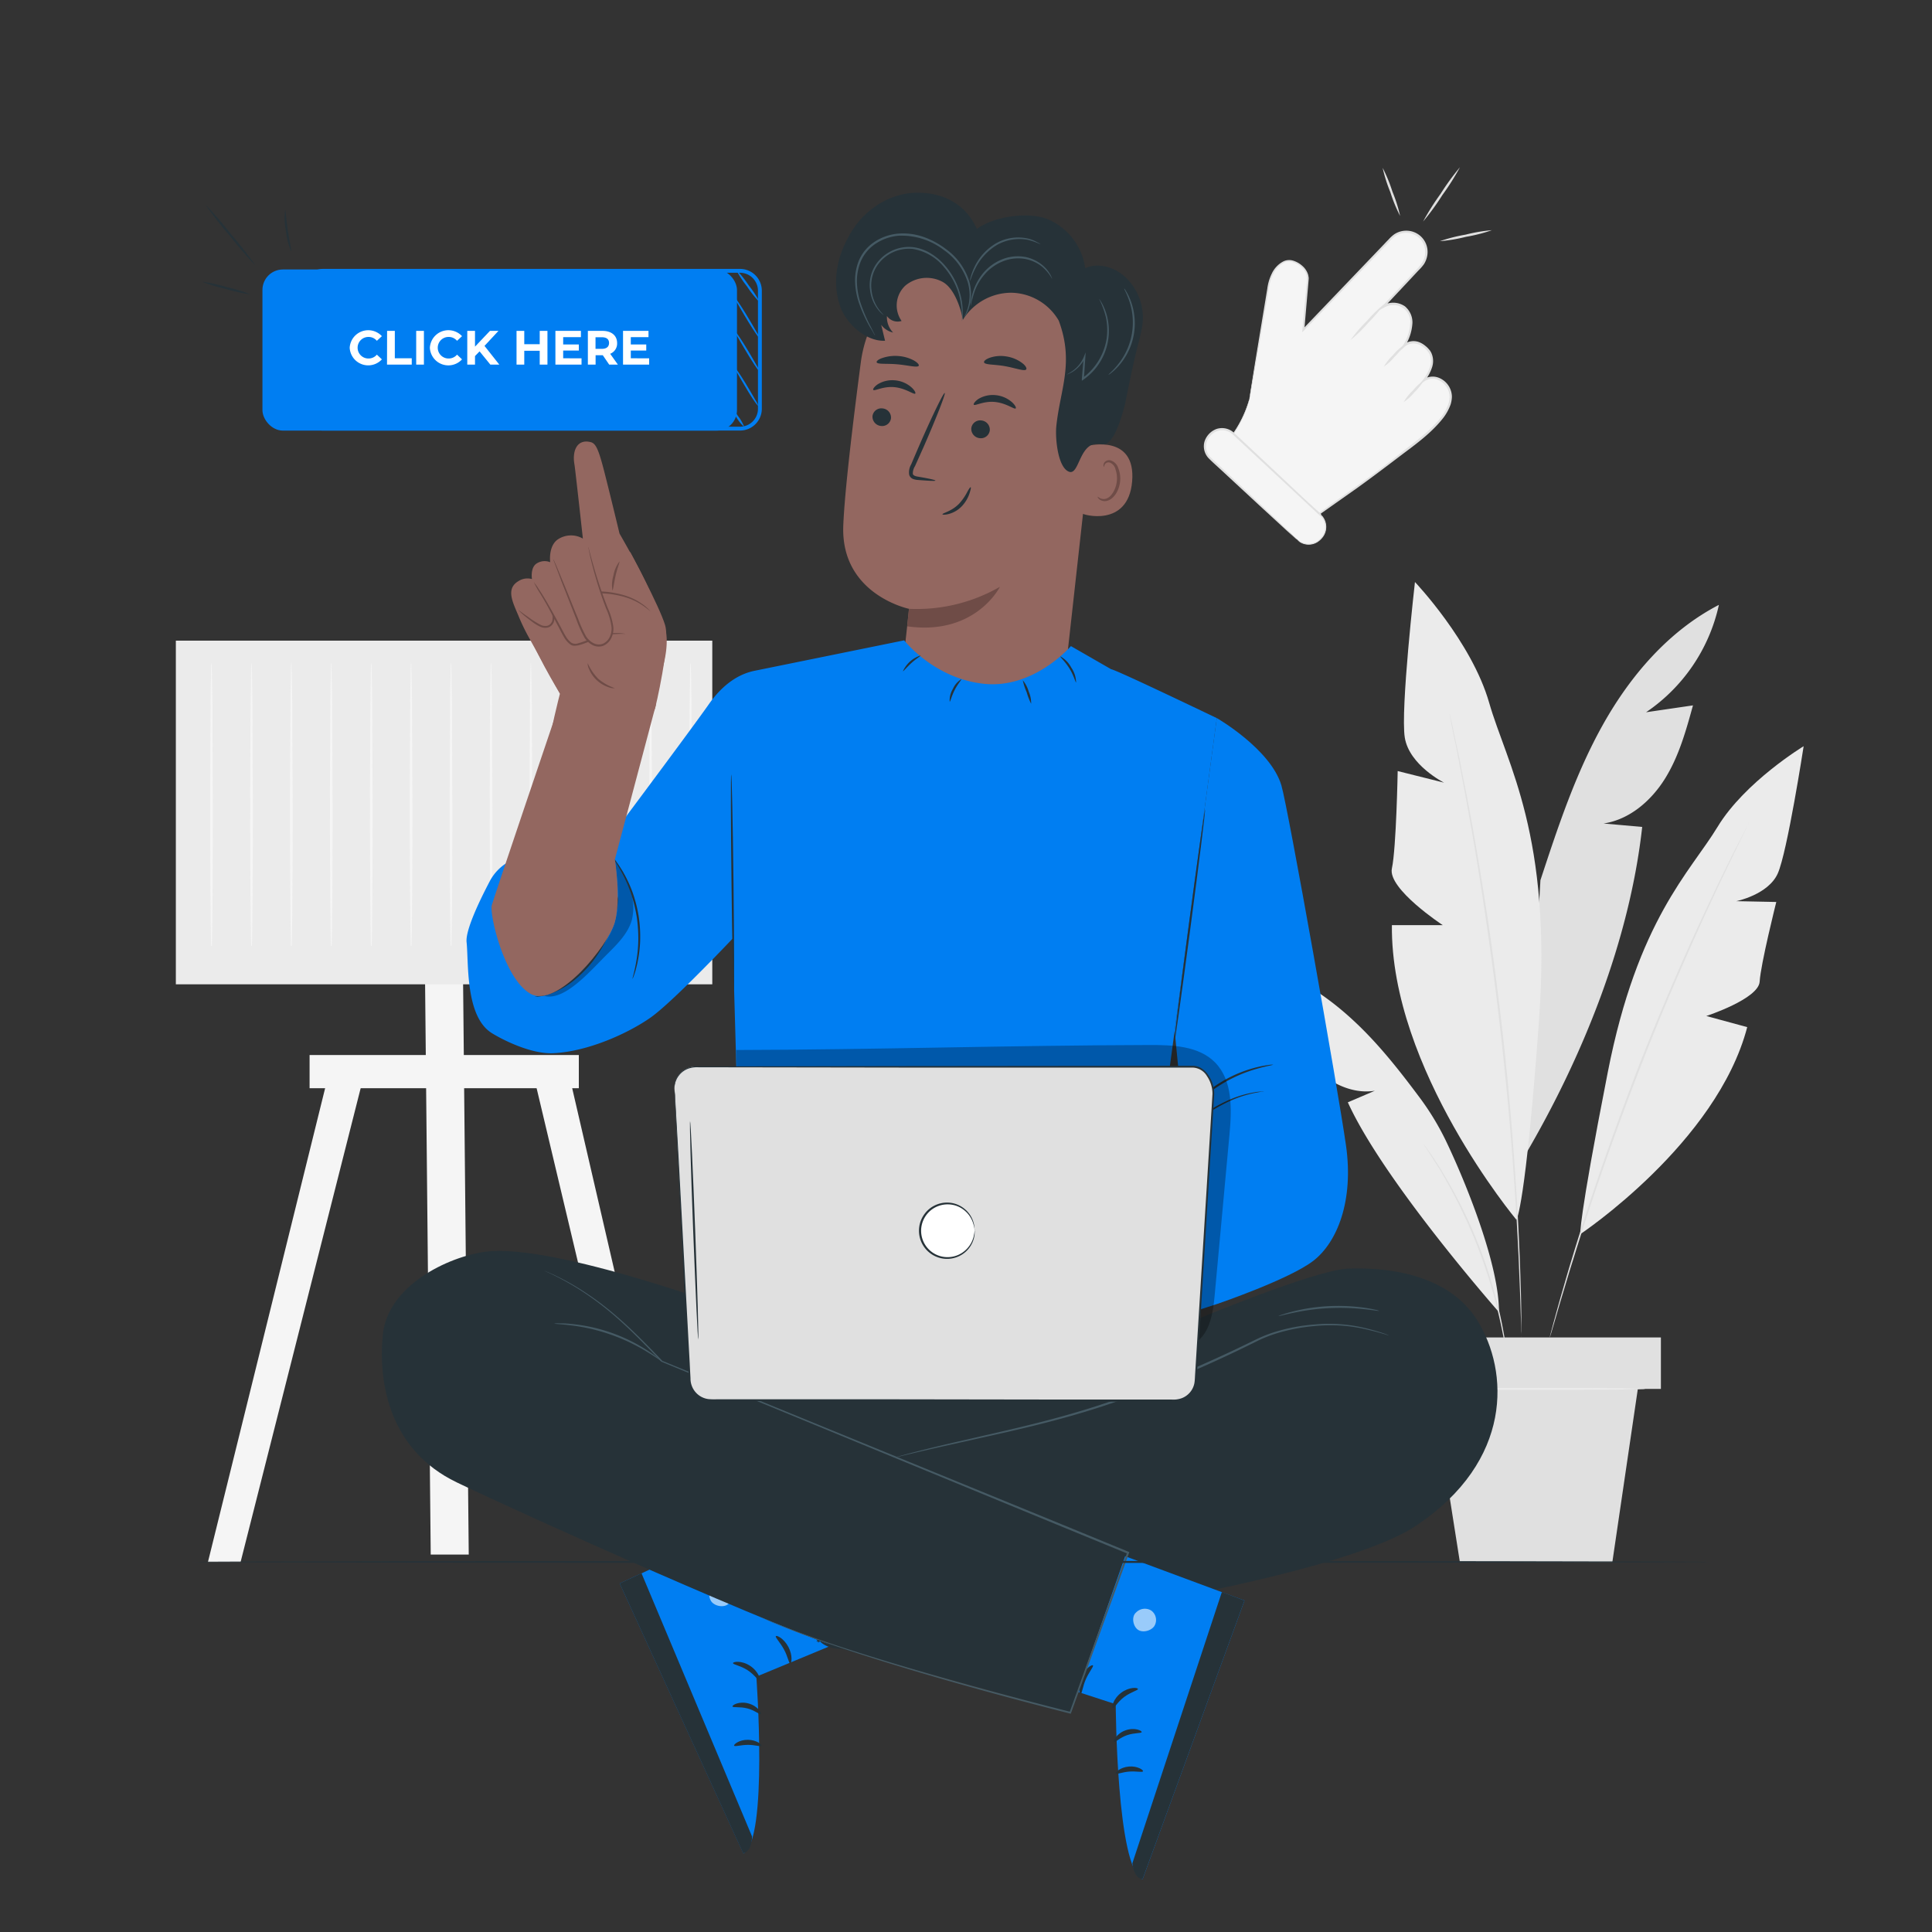 <svg xmlns="http://www.w3.org/2000/svg" viewBox="0 0 500 500"><rect x="0" y="0" width="500" height="500" fill="#333333" stroke="none"/><g id="freepik--background-complete--inject-66"><path d="M444.85,156.54c-12.92,6.69-22.82,18.2-29.94,30.87S403.2,214,398.66,227.8l-4,71.21c15-25.55,27.08-55.59,30.34-85l-10-.89c6.71-1,12.34-5.88,15.92-11.64s5.42-12.39,7.22-18.93L426,184.33A45.25,45.25,0,0,0,444.85,156.54Z" style="fill:#e0e0e0"></path><path d="M392.46,315.69s-32.62-39-32.24-76.26h13.17s-14.31-9.4-13.17-14.67,1.5-25.21,1.5-25.21l12,3s-9-4.51-10.16-11.66,2.63-40.26,2.63-40.26,14.68,15.43,19.2,31.23,16.37,34.24,12.89,82.39S392.46,315.69,392.46,315.69Z" style="fill:#ebebeb"></path><path d="M409,319.38s35.33-23.53,43.18-53.56l-10.59-2.88s13.56-4.43,13.81-8.91,4.3-20.6,4.3-20.6l-10.34-.21s8.25-1.66,10.72-7.16,6.7-32.94,6.7-32.94S451.59,202.31,444.5,214,423.84,238,416.1,277.45,409,319.38,409,319.38Z" style="fill:#ebebeb"></path><path d="M375.15,184.66a2.13,2.13,0,0,1,.11.41l.28,1.2c.24,1.08.59,2.64,1,4.63s1,4.48,1.54,7.35,1.25,6.13,1.91,9.75c1.39,7.24,2.86,15.89,4.38,25.51s2.93,20.24,4.24,31.4,2.27,21.84,3,31.55,1.26,18.47,1.56,25.83c.19,3.68.27,7,.37,9.94s.15,5.44.17,7.5.05,3.63.06,4.74v1.24c0,.27,0,.42,0,.42a1.8,1.8,0,0,1,0-.42c0-.31,0-.71-.05-1.24,0-1.11-.09-2.7-.16-4.74s-.14-4.57-.27-7.49-.23-6.26-.44-9.93c-.34-7.36-.92-16.11-1.67-25.81s-1.8-20.37-3.08-31.53-2.75-21.76-4.2-31.39-2.92-18.27-4.26-25.51c-.64-3.63-1.29-6.89-1.84-9.77s-1-5.34-1.45-7.36-.71-3.56-.93-4.65c-.1-.51-.17-.91-.23-1.21A2.26,2.26,0,0,1,375.15,184.66Z" style="fill:#e0e0e0"></path><path d="M387.93,339.58s-29.84-33.84-39.11-54.3l7-3c-5.08.84-10.27-1.34-14.2-4.65S334.8,270,332,265.69l9.21-1.55a34.25,34.25,0,0,1-20.13-15.59c10.87,1.79,20.71,7.76,28.82,15.22,6.56,6,12.12,13.06,17.46,20.22a69,69,0,0,1,6.79,11.15C379.13,305.5,388,327.15,387.93,339.58Z" style="fill:#ebebeb"></path><path d="M452.64,212.82a1.77,1.77,0,0,1-.14.35c-.12.24-.27.57-.46,1-.43.88-1.05,2.14-1.83,3.75s-1.77,3.61-2.88,5.94-2.39,4.95-3.74,7.89c-2.76,5.86-5.92,12.89-9.33,20.75s-7,16.57-10.54,25.78-6.76,18.07-9.55,26.17-5.16,15.43-7.06,21.62c-1,3.08-1.8,5.9-2.55,8.36s-1.37,4.59-1.87,6.33-.9,3.06-1.17,4l-.32,1a2.47,2.47,0,0,1-.13.35,1.87,1.87,0,0,1,.08-.37q.09-.39.27-1.05c.25-.95.61-2.3,1.08-4s1.06-3.88,1.78-6.35,1.51-5.3,2.47-8.39c1.86-6.2,4.22-13.55,7-21.67s6-17,9.52-26.2,7.19-17.92,10.59-25.78,6.64-14.87,9.44-20.71c1.37-2.94,2.68-5.56,3.81-7.87s2.13-4.29,3-5.9l1.91-3.71q.33-.6.51-1A2.83,2.83,0,0,1,452.64,212.82Z" style="fill:#e0e0e0"></path><path d="M390.46,354.09a4.4,4.4,0,0,1-.13-.63c-.07-.46-.17-1.06-.28-1.79s-.26-1.74-.46-2.84-.39-2.37-.69-3.75c-.53-2.77-1.3-6.05-2.27-9.65s-2.25-7.5-3.76-11.53-3.19-7.78-4.81-11.14-3.24-6.31-4.67-8.74c-.69-1.23-1.38-2.3-2-3.26s-1.1-1.78-1.54-2.44l-1-1.53a2.56,2.56,0,0,1-.31-.56,3.31,3.31,0,0,1,.4.5l1.05,1.48c.46.64,1,1.44,1.61,2.39s1.32,2,2,3.23c1.48,2.42,3.11,5.37,4.79,8.72s3.33,7.13,4.87,11.17,2.74,8,3.73,11.59,1.68,6.91,2.17,9.7c.28,1.39.44,2.66.61,3.77s.3,2.07.38,2.86.14,1.34.18,1.81A2.58,2.58,0,0,1,390.46,354.09Z" style="fill:#e0e0e0"></path><rect x="364.52" y="346.13" width="65.32" height="13.32" style="fill:#e0e0e0"></rect><polygon points="370.75 359.44 377.81 404.24 417.28 404.24 423.87 359.44 370.75 359.44" style="fill:#e0e0e0"></polygon><path d="M425.84,359.44c0,.15-12.36.26-27.6.26s-27.6-.11-27.6-.26,12.36-.26,27.6-.26S425.84,359.3,425.84,359.44Z" style="fill:#ebebeb"></path><path d="M323.36,103.16a28.71,28.71,0,0,1-4.36,9.32l4.29,4h0L341.59,133l-.43.2s15.84-11.06,20.22-14.67c3.61-3,13.27-9.12,14.06-15.08a5.11,5.11,0,0,0-2.84-5.23,4,4,0,0,0-4.17.33s4.26-5,.89-8.28-6-.71-6-.71,4.17-6.35.3-9.87a5,5,0,0,0-5.65-.3l1.57-1.68L367.63,69a5.43,5.43,0,0,0,0-7.5,5.28,5.28,0,0,0-7.57.06L337.3,85.38l1.16-13c.29-3.37-4.26-5.81-6.28-4.57,0,0-3.11,1.21-4,6.48C327.59,78.27,323.36,103.16,323.36,103.16Z" style="fill:#f5f5f5"></path><path d="M323.36,103.16s0-.22.08-.65.16-1.07.29-1.89c.27-1.68.66-4.12,1.17-7.27l1.9-11.52q.56-3.37,1.19-7.21a12.34,12.34,0,0,1,1.17-3.86,6.78,6.78,0,0,1,2.95-3.1l0,0a3.46,3.46,0,0,1,2.6-.19A6.27,6.27,0,0,1,337,68.77a4.94,4.94,0,0,1,1.53,2.28c.07.23.09.47.14.7s0,.49,0,.72l-.12,1.37q-.48,5.52-1,11.56l-.42-.19,20.73-21.66c.47-.48.93-1,1.4-1.46a10.37,10.37,0,0,1,1.52-1.42,5.64,5.64,0,0,1,4.12-.89,5.49,5.49,0,0,1,4.44,6.54,6,6,0,0,1-.83,2.06A12.09,12.09,0,0,1,367.09,70l-2.94,3.15-6,6.39-.35-.45a5.51,5.51,0,0,1,3.91-.63,5.34,5.34,0,0,1,1.59.63,2.42,2.42,0,0,1,.68.55,5,5,0,0,1,.56.66,5.44,5.44,0,0,1,1,3.2,12.49,12.49,0,0,1-2,6.17l-.44-.36a4.1,4.1,0,0,1,4.07-.8A5.87,5.87,0,0,1,369,89.61a5,5,0,0,1,.74.72l.35.4.27.46a5.08,5.08,0,0,1,.21,4,11.34,11.34,0,0,1-1.93,3.49l-.37-.41a4.3,4.3,0,0,1,4.1-.5,5.36,5.36,0,0,1,3.38,4.87,7.47,7.47,0,0,1-.32,2,13.06,13.06,0,0,1-1.88,3.47c-3.21,4.11-7.38,7-11.13,9.85s-7.46,5.65-11,8.2l-10.15,7.15-.21-.36.43-.2-.05.35L323.2,116.59h.19l-.1.1-.1-.09-4.27-4-.07-.07.06-.08a29.48,29.48,0,0,0,3.6-6.73c.31-.81.51-1.45.64-1.88s.21-.64.21-.64a18.17,18.17,0,0,1-.74,2.56,28.37,28.37,0,0,1-3.53,6.83v-.15c1.24,1.15,2.62,2.42,4.3,4h-.19l.09-.1.11.09,18.34,16.46.24.21-.29.13-.43.2L341,133l10.12-7.19c3.52-2.56,7.25-5.21,10.95-8.21s7.9-5.76,11-9.78a12.34,12.34,0,0,0,1.79-3.31,7.29,7.29,0,0,0,.3-1.84,5,5,0,0,0-.4-1.81,4.83,4.83,0,0,0-2.64-2.56,3.77,3.77,0,0,0-3.59.45L367,99.88l1.22-1.52a10.52,10.52,0,0,0,1.81-3.3,4.48,4.48,0,0,0-.17-3.61A5.67,5.67,0,0,0,367,89.09a3.54,3.54,0,0,0-3.49.66L362.13,91l.95-1.59a11.83,11.83,0,0,0,1.9-5.86,4.35,4.35,0,0,0-3.37-4.49,4.92,4.92,0,0,0-3.5.58l-1.59.88,1.24-1.32,6-6.39q1.49-1.58,2.94-3.15A11,11,0,0,0,368,68.07a5.47,5.47,0,0,0,.75-1.86A5,5,0,0,0,368,62.4a5,5,0,0,0-3.23-2.07,5.05,5.05,0,0,0-3.71.79,10.08,10.08,0,0,0-1.44,1.35l-1.4,1.46L337.47,85.54,337,86l.07-.68c.36-4,.71-7.88,1.05-11.55a7.09,7.09,0,0,0,0-2.64,4.54,4.54,0,0,0-1.39-2.08,5.7,5.7,0,0,0-2.16-1.2,3.07,3.07,0,0,0-2.28.13h0l0,0a6.43,6.43,0,0,0-2.75,2.9,11.83,11.83,0,0,0-1.15,3.74c-.44,2.55-.86,5-1.24,7.21-.78,4.48-1.45,8.34-2,11.5s-1,5.58-1.28,7.25c-.15.82-.26,1.44-.35,1.88S323.36,103.16,323.36,103.16Z" style="fill:#e0e0e0"></path><path d="M327.36,106.27h.3a4.25,4.25,0,0,1,4.25,4.25v30.86a4.24,4.24,0,0,1-4.24,4.24h-.3a4.25,4.25,0,0,1-4.25-4.25V110.52a4.24,4.24,0,0,1,4.24-4.24Z" transform="translate(11.86 279.22) rotate(-46.93)" style="fill:#f5f5f5"></path><path d="M335.78,139.69s.24.2.75.49a4.22,4.22,0,0,0,4.17,0,5.31,5.31,0,0,0,1.55-1.49,4.07,4.07,0,0,0-.22-4.84l-23-21.43a4,4,0,0,0-4-.87,4.55,4.55,0,0,0-2.76,2.88,4,4,0,0,0,.83,3.73c.95.95,2,1.89,2.95,2.79l10.29,9.71,6.9,6.57,1.86,1.81a5.3,5.3,0,0,1,.62.66,6,6,0,0,1-.7-.58l-1.93-1.73-7-6.44-10.37-9.61c-1-.92-2-1.8-3-2.82a4.53,4.53,0,0,1-1-4.24,5.15,5.15,0,0,1,3.13-3.27,4.57,4.57,0,0,1,4.51,1c9,8.41,17.1,16,22.91,21.6a4.42,4.42,0,0,1,.17,5.27,5.29,5.29,0,0,1-1.68,1.54,4.31,4.31,0,0,1-1.84.53,4.24,4.24,0,0,1-2.52-.65A2.83,2.83,0,0,1,335.78,139.69Z" style="fill:#e0e0e0"></path><path d="M349.52,88a36.74,36.74,0,0,1,4.15-4.85,35.83,35.83,0,0,1,4.56-4.46,36.71,36.71,0,0,1-4.14,4.85A35.5,35.5,0,0,1,349.52,88Z" style="fill:#e0e0e0"></path><path d="M358.14,94.89a12.88,12.88,0,0,1,2.38-3,13.41,13.41,0,0,1,2.79-2.58,12.58,12.58,0,0,1-2.38,3A12.85,12.85,0,0,1,358.14,94.89Z" style="fill:#e0e0e0"></path><path d="M363.27,104.06a12.91,12.91,0,0,1,2.38-3,12.52,12.52,0,0,1,2.8-2.57,13,13,0,0,1-2.38,3A12.73,12.73,0,0,1,363.27,104.06Z" style="fill:#e0e0e0"></path><path d="M362.35,55.88a37.83,37.83,0,0,1-2.52-6.12,38.56,38.56,0,0,1-2-6.31,38.43,38.43,0,0,1,2.52,6.12A38.56,38.56,0,0,1,362.35,55.88Z" style="fill:#e0e0e0"></path><path d="M368.3,57.33a64,64,0,0,1,4.53-7.18,63.48,63.48,0,0,1,5-6.86,64.28,64.28,0,0,1-4.54,7.18A62.69,62.69,0,0,1,368.3,57.33Z" style="fill:#e0e0e0"></path><path d="M372.63,62.42a43.22,43.22,0,0,1,6.68-1.7,42.28,42.28,0,0,1,6.79-1.15,40.58,40.58,0,0,1-6.67,1.71A41.56,41.56,0,0,1,372.63,62.42Z" style="fill:#e0e0e0"></path><polygon points="85.93 274.4 53.82 404.23 62.27 404.23 95.17 274.4 85.93 274.4" style="fill:#f5f5f5"></polygon><polygon points="146.41 274.4 176.45 404.23 168 404.23 137.16 274.4 146.41 274.4" style="fill:#f5f5f5"></polygon><polygon points="121.31 402.32 111.47 402.32 110 253.31 119.84 253.31 121.31 402.32" style="fill:#f5f5f5"></polygon><rect x="45.51" y="165.8" width="138.83" height="88.94" style="fill:#ebebeb"></rect><rect x="80.12" y="273.04" width="69.68" height="8.59" style="fill:#f5f5f5"></rect><path d="M54.73,243.14a8.48,8.48,0,0,1,.1,1.63h-.19c-.14-4.35-.25-18.76-.25-35.84,0-10.3.08-19.63.1-26.49,0-3.32.08-6,.11-8,0-.89,0-1.61.06-2.19a4.12,4.12,0,0,1,.07-.76,2.67,2.67,0,0,1,.07.76c0,.58,0,1.3.07,2.19,0,2,.06,4.71.11,8,0,6.86.06,16.19.1,26.49,0,17.08-.11,31.49-.25,35.84h-.19A10.77,10.77,0,0,1,54.73,243.14Z" style="fill:#f5f5f5"></path><path d="M65.07,243.14a10.77,10.77,0,0,1,.09,1.63H65c-.14-4.35-.25-18.76-.25-35.84,0-10.3.08-19.63.1-26.49.05-3.32.09-6,.11-8,0-.89,0-1.61.07-2.19a2.67,2.67,0,0,1,.07-.76,3.75,3.75,0,0,1,.06.76c0,.58,0,1.3.07,2.19,0,2,.06,4.71.11,8,0,6.86.06,16.19.1,26.49,0,17.08-.11,31.49-.25,35.84H65A8.48,8.48,0,0,1,65.07,243.14Z" style="fill:#f5f5f5"></path><path d="M75.4,243.14a10.77,10.77,0,0,1,.09,1.63H75.3c-.14-4.35-.24-18.76-.24-35.84,0-10.3.07-19.63.1-26.49,0-3.32.08-6,.11-8,0-.89,0-1.61.06-2.19a3.23,3.23,0,0,1,.07-.76,3.23,3.23,0,0,1,.07.76c0,.58,0,1.3.06,2.19,0,2,.07,4.71.11,8,0,6.86.06,16.19.1,26.49,0,17.08-.1,31.49-.25,35.84H75.3A9.71,9.71,0,0,1,75.4,243.14Z" style="fill:#f5f5f5"></path><path d="M85.73,243.14a9.71,9.71,0,0,1,.1,1.63h-.19c-.15-4.35-.25-18.76-.25-35.84,0-10.3.07-19.63.1-26.49,0-3.32.08-6,.11-8,0-.89.05-1.61.06-2.19a3.23,3.23,0,0,1,.07-.76,3.23,3.23,0,0,1,.07.76c0,.58,0,1.3.06,2.19,0,2,.07,4.71.11,8,0,6.86.06,16.19.1,26.49,0,17.08-.1,31.49-.24,35.84h-.19A10.77,10.77,0,0,1,85.73,243.14Z" style="fill:#f5f5f5"></path><path d="M96.06,243.14a8.48,8.48,0,0,1,.1,1.63H96c-.14-4.35-.25-18.76-.25-35.84,0-10.3.08-19.63.1-26.49.05-3.32.08-6,.11-8,0-.89,0-1.61.06-2.19a4.12,4.12,0,0,1,.07-.76,2.67,2.67,0,0,1,.07.76c0,.58,0,1.3.07,2.19,0,2,.06,4.71.11,8,0,6.86.06,16.19.1,26.49,0,17.08-.11,31.49-.25,35.84H96A10.77,10.77,0,0,1,96.06,243.14Z" style="fill:#f5f5f5"></path><path d="M106.4,243.14a10.77,10.77,0,0,1,.09,1.63h-.19c-.14-4.35-.25-18.76-.25-35.84,0-10.3.08-19.63.1-26.49,0-3.32.09-6,.11-8,0-.89,0-1.61.07-2.19a2.67,2.67,0,0,1,.07-.76,3.75,3.75,0,0,1,.06.76c0,.58,0,1.3.07,2.19,0,2,.06,4.71.11,8,0,6.86.06,16.19.1,26.49,0,17.08-.11,31.49-.25,35.84h-.19A8.48,8.48,0,0,1,106.4,243.14Z" style="fill:#f5f5f5"></path><path d="M116.73,243.14a10.77,10.77,0,0,1,.09,1.63h-.19c-.14-4.35-.24-18.76-.24-35.84,0-10.3.07-19.63.1-26.49,0-3.32.08-6,.11-8,0-.89,0-1.61.06-2.19a3.23,3.23,0,0,1,.07-.76,3.23,3.23,0,0,1,.07.76c0,.58,0,1.3.06,2.19,0,2,.07,4.71.11,8,0,6.86.06,16.19.1,26.49,0,17.08-.1,31.49-.25,35.84h-.19A9.71,9.71,0,0,1,116.73,243.14Z" style="fill:#f5f5f5"></path><path d="M127.06,243.14a9.71,9.71,0,0,1,.1,1.63H127c-.15-4.35-.25-18.76-.25-35.84,0-10.3.07-19.63.1-26.49,0-3.32.08-6,.11-8,0-.89,0-1.61.06-2.19a3.23,3.23,0,0,1,.07-.76,3.23,3.23,0,0,1,.07.76c0,.58,0,1.3.06,2.19,0,2,.07,4.71.11,8,0,6.86.06,16.19.1,26.49,0,17.08-.1,31.49-.24,35.84H127A10.77,10.77,0,0,1,127.06,243.14Z" style="fill:#f5f5f5"></path><path d="M137.39,243.14a8.48,8.48,0,0,1,.1,1.63h-.19c-.14-4.35-.25-18.76-.25-35.84,0-10.3.08-19.63.1-26.49,0-3.32.08-6,.11-8,0-.89.05-1.61.06-2.19a4.12,4.12,0,0,1,.07-.76,2.67,2.67,0,0,1,.07.76c0,.58,0,1.3.07,2.19,0,2,.06,4.71.11,8,0,6.86.06,16.19.1,26.49,0,17.08-.11,31.49-.25,35.84h-.19A10.77,10.77,0,0,1,137.39,243.14Z" style="fill:#f5f5f5"></path><path d="M147.73,243.14a10.77,10.77,0,0,1,.09,1.63h-.19c-.14-4.35-.25-18.76-.25-35.84,0-10.3.08-19.63.1-26.49.05-3.32.09-6,.11-8,0-.89,0-1.61.07-2.19a2.67,2.67,0,0,1,.07-.76,4.12,4.12,0,0,1,.07.76c0,.58,0,1.3.06,2.19,0,2,.06,4.71.11,8,0,6.86.06,16.19.1,26.49,0,17.08-.11,31.49-.25,35.84h-.19A8.48,8.48,0,0,1,147.73,243.14Z" style="fill:#f5f5f5"></path><path d="M158.06,243.14a10.77,10.77,0,0,1,.09,1.63H158c-.14-4.35-.24-18.76-.24-35.84,0-10.3.07-19.63.1-26.49,0-3.32.08-6,.11-8,0-.89,0-1.61.06-2.19a3.23,3.23,0,0,1,.07-.76,3.23,3.23,0,0,1,.07.76c0,.58,0,1.3.06,2.19,0,2,.07,4.71.11,8,0,6.86.06,16.19.1,26.49,0,17.08-.1,31.49-.25,35.84H158A9.71,9.71,0,0,1,158.06,243.14Z" style="fill:#f5f5f5"></path><path d="M168.39,243.14a9.71,9.71,0,0,1,.1,1.63h-.19c-.15-4.35-.25-18.76-.25-35.84,0-10.3.07-19.63.1-26.49,0-3.32.08-6,.11-8,0-.89.05-1.61.06-2.19a3.23,3.23,0,0,1,.07-.76,3.23,3.23,0,0,1,.07.76c0,.58,0,1.3.06,2.19,0,2,.07,4.71.11,8,0,6.86.06,16.19.1,26.49,0,17.08-.1,31.49-.24,35.84h-.19A10.77,10.77,0,0,1,168.39,243.14Z" style="fill:#f5f5f5"></path><path d="M178.72,243.14a8.48,8.48,0,0,1,.1,1.63h-.19c-.14-4.35-.25-18.76-.25-35.84,0-10.3.08-19.63.1-26.49.05-3.32.08-6,.11-8,0-.89,0-1.61.06-2.19a4.12,4.12,0,0,1,.07-.76,2.67,2.67,0,0,1,.07.76c0,.58,0,1.3.07,2.19,0,2,.06,4.71.11,8,0,6.86.06,16.19.1,26.49,0,17.08-.11,31.49-.25,35.84h-.19A10.77,10.77,0,0,1,178.72,243.14Z" style="fill:#f5f5f5"></path></g><g id="freepik--Character--inject-66"><path d="M283.69,102.27l-7.79,70.19c-1.33,11.94-5.72,29.2-24.49,26.25h0c-16.1-3.8-18.52-19.78-17.27-30.92.59-5.28,1.07-9.69,1.1-10.23,0,0-17.68-3.67-17-21.5.33-8.61,2.44-26.31,4.54-42.29a33.22,33.22,0,0,1,34.62-28.84l1.72.08C277.6,67,286.21,83.85,283.69,102.27Z" style="fill:#936760"></path><path d="M235.24,157.56a43.08,43.08,0,0,0,23.54-5.7s-6.31,12.73-24,10.23Z" style="fill:#6f4c47"></path><path d="M252,104.73c.31.4,2.55-1,5.51-.7s5,2,5.35,1.67c.18-.16-.11-.85-1-1.65a7.48,7.48,0,0,0-4.24-1.79,7.2,7.2,0,0,0-4.43,1C252.26,103.91,251.89,104.55,252,104.73Z" style="fill:#263238"></path><path d="M251.37,110.85a2.42,2.42,0,0,0,2.2,2.55,2.31,2.31,0,0,0,2.59-2.05,2.41,2.41,0,0,0-2.2-2.54A2.31,2.31,0,0,0,251.37,110.85Z" style="fill:#263238"></path><path d="M242.09,124.38c0-.16-1.66-.54-4.4-1-.7-.11-1.35-.28-1.45-.76a3.55,3.55,0,0,1,.57-2l2.34-5.22c3.25-7.44,5.64-13.57,5.34-13.69s-3.18,5.79-6.43,13.23q-1.19,2.74-2.25,5.25a4,4,0,0,0-.5,2.73,1.73,1.73,0,0,0,1.1,1.08,4.31,4.31,0,0,0,1.18.22C240.35,124.43,242.07,124.53,242.09,124.38Z" style="fill:#263238"></path><path d="M254.67,93.77c.21.69,2.63.49,5.45,1s5.07,1.41,5.47.82c.19-.29-.18-1-1.07-1.65a9,9,0,0,0-4-1.68,8.76,8.76,0,0,0-4.31.31C255.14,92.94,254.59,93.44,254.67,93.77Z" style="fill:#263238"></path><path d="M226.88,93.77c.25.57,2.63.26,5.43.52s5.09.91,5.45.38c.16-.25-.24-.78-1.16-1.33a9.88,9.88,0,0,0-4-1.19,10.21,10.21,0,0,0-4.24.5C227.29,93,226.78,93.49,226.88,93.77Z" style="fill:#263238"></path><path d="M281.57,115.39c.31-.12,12.43-3,11.43,9.16s-13,8.64-13,8.29S281.57,115.39,281.57,115.39Z" style="fill:#936760"></path><path d="M284.09,128.54c.06,0,.2.17.55.36a2.1,2.1,0,0,0,1.58.16c1.32-.36,2.57-2.31,2.81-4.5a7,7,0,0,0-.34-3.08,2.46,2.46,0,0,0-1.46-1.76,1.09,1.09,0,0,0-1.3.48c-.19.32-.13.57-.2.59s-.24-.23-.1-.72a1.31,1.31,0,0,1,.54-.72,1.59,1.59,0,0,1,1.19-.22,3,3,0,0,1,2.06,2.07,7.1,7.1,0,0,1,.46,3.45c-.28,2.45-1.72,4.64-3.52,5a2.3,2.3,0,0,1-1.92-.48C284.09,128.84,284.05,128.56,284.09,128.54Z" style="fill:#6f4c47"></path><path d="M243.91,133.11c-.09-.32,2.37-.74,4.31-2.76a13.76,13.76,0,0,0,2.06-2.95c.46-.84.8-1.36.93-1.3s0,.65-.3,1.58a8.92,8.92,0,0,1-2,3.34,7.23,7.23,0,0,1-3.38,2C244.56,133.27,243.93,133.22,243.91,133.11Z" style="fill:#263238"></path><path d="M226,100.9c.31.4,2.55-1,5.51-.7s5,2,5.35,1.66c.18-.15-.11-.84-1-1.64a7.41,7.41,0,0,0-4.24-1.79,7.2,7.2,0,0,0-4.43,1C226.23,100.08,225.86,100.72,226,100.9Z" style="fill:#263238"></path><path d="M225.8,107.69a2.42,2.42,0,0,0,2.2,2.55,2.31,2.31,0,0,0,2.59-2,2.39,2.39,0,0,0-2.19-2.54A2.3,2.3,0,0,0,225.8,107.69Z" style="fill:#263238"></path><path d="M291.18,104.51c-.89,3.39-3,11.12-6,10.43-6-1.36-5.65,8.26-8.55,7.13s-3.58-8.78-3.25-11.83c1-9.53,4.66-16.37.63-27.25a14.5,14.5,0,0,0-12.27-7.23,14.75,14.75,0,0,0-12.54,7c-.62-3.33-2.36-8.33-5.37-9.87a8.64,8.64,0,0,0-9.5,1,7,7,0,0,0-1,9.17,3.37,3.37,0,0,1-3.79-1.27,5.73,5.73,0,0,0,1.59,4.27,5.26,5.26,0,0,1-3.08-2l1,4.12c-5,.25-10.09-4.51-11.59-8.82-2.27-6.54-.79-13.22,2.75-19.16s10-10.22,17-10.32,12.79,3.05,15.6,9.37c4.42-3.28,13.49-4.59,18.54-2.43a16.17,16.17,0,0,1,9.5,12.58c3.1-1.39,6.88-.45,9.57,1.63l.65.54a14.38,14.38,0,0,1,4.48,13.17c-.32,1.92-.94,3.92-1.29,5.47C293.08,94.8,291.18,104.51,291.18,104.51Z" style="fill:#263238"></path><path d="M228.68,81.53s-.16-.09-.41-.31a7,7,0,0,1-1-1.06,10,10,0,0,1-2.09-5,9.55,9.55,0,0,1,2.17-7.6,10.32,10.32,0,0,1,8.92-3.6,11.42,11.42,0,0,1,4.81,1.76,15.4,15.4,0,0,1,3.59,3.13,18.7,18.7,0,0,1,3.77,7,18.38,18.38,0,0,1,.71,5.35c0,.64-.06,1.13-.11,1.46a2.11,2.11,0,0,1-.09.5,22.31,22.31,0,0,0-.86-7.21,18.84,18.84,0,0,0-3.79-6.84,13.22,13.22,0,0,0-8.09-4.69,9.94,9.94,0,0,0-8.49,3.4,9.25,9.25,0,0,0-2.17,7.24A10.26,10.26,0,0,0,227.41,80C228.16,81.05,228.71,81.49,228.68,81.53Z" style="fill:#455a64"></path><path d="M226.49,86.85a2.87,2.87,0,0,1-.37-.56c-.23-.38-.56-1-1-1.68a36.55,36.55,0,0,1-2.92-6.5,18.76,18.76,0,0,1-.89-4.87,13.75,13.75,0,0,1,.89-5.62,10.86,10.86,0,0,1,3.93-4.9,13.16,13.16,0,0,1,6.35-2.26,16,16,0,0,1,6.68.91,20.92,20.92,0,0,1,5.53,3,16.28,16.28,0,0,1,6.16,8.49,11.88,11.88,0,0,1-.19,7.09,9.62,9.62,0,0,1-.84,1.75,4,4,0,0,1-.4.55,15.61,15.61,0,0,0,1-2.37,11.91,11.91,0,0,0,0-6.92,16.07,16.07,0,0,0-6.09-8.21A18,18,0,0,0,232.57,61a12.83,12.83,0,0,0-6.11,2.17,10.45,10.45,0,0,0-3.77,4.66,13.42,13.42,0,0,0-.91,5.42,18.78,18.78,0,0,0,.81,4.78,40.35,40.35,0,0,0,2.75,6.51l.87,1.73A3.57,3.57,0,0,1,226.49,86.85Z" style="fill:#455a64"></path><path d="M286.85,97c-.06-.08,1.07-.91,2.46-2.65a17.26,17.26,0,0,0,3-16.3c-.69-2.12-1.45-3.3-1.36-3.34s.24.25.57.8a14.41,14.41,0,0,1,1.14,2.42,16.63,16.63,0,0,1-3.06,16.66,15,15,0,0,1-1.92,1.86A3.46,3.46,0,0,1,286.85,97Z" style="fill:#455a64"></path><path d="M276.12,96.9c0-.05.58-.28,1.5-.94a8.55,8.55,0,0,0,2.89-3.64l.46-1.14-.08,1.23c-.11,1.66-.24,3.57-.37,5.65l-.39-.22a15.5,15.5,0,0,0,6.25-10.12,15.94,15.94,0,0,0-.16-5.54,21.84,21.84,0,0,0-1.78-4.83,1.57,1.57,0,0,1,.23.29,9.53,9.53,0,0,1,.54.88,14.46,14.46,0,0,1,1.36,3.58,15.41,15.41,0,0,1-6.16,16.14l-.43.3,0-.52.47-5.64.39.09a8.41,8.41,0,0,1-3.13,3.68,7.08,7.08,0,0,1-1.18.61A1.82,1.82,0,0,1,276.12,96.9Z" style="fill:#455a64"></path><path d="M272.28,72.17a11.33,11.33,0,0,0-2.81-3.33A9.93,9.93,0,0,0,265.19,67a10.54,10.54,0,0,0-5.66.64,12.19,12.19,0,0,0-4.67,3.32,14.42,14.42,0,0,0-2.46,4,28.68,28.68,0,0,0-1.19,4.25,4.06,4.06,0,0,1,.06-1.2,14.62,14.62,0,0,1,.78-3.18,14.37,14.37,0,0,1,2.45-4.22,12.42,12.42,0,0,1,4.84-3.49,10.86,10.86,0,0,1,5.94-.63,10,10,0,0,1,4.42,2.06,8.75,8.75,0,0,1,2.12,2.51,7.27,7.27,0,0,1,.38.81A.87.87,0,0,1,272.28,72.17Z" style="fill:#455a64"></path><path d="M269.32,63.25A17.35,17.35,0,0,0,266,62.07,11.8,11.8,0,0,0,258,63.4a14.75,14.75,0,0,0-5.59,6.09c-1,1.92-1.27,3.25-1.36,3.22a2.79,2.79,0,0,1,.15-.94,14.8,14.8,0,0,1,.88-2.45A14.19,14.19,0,0,1,257.72,63a11.62,11.62,0,0,1,8.4-1.24,9,9,0,0,1,2.43,1A3.22,3.22,0,0,1,269.32,63.25Z" style="fill:#455a64"></path><path d="M197.26,340.23,309,341.75s31.25-13.08,39.84-13.43,25.63.74,33.51,13.43c8.15,13.12,9.29,36.26-15.82,53.07-24.46,16.38-136.29,31.51-151.62,30.12L186.67,387s-.29-31.09,0-32.57,5-14.8,5-14.8Z" style="fill:#263238"></path><path d="M264.16,392.71l57.91,21.51-26.39,72.17c-6.74-2.94-6.93-45.34-6.93-45.34l-37.67-12.26Z" style="fill:#007EF2"></path><g style="opacity:0.6"><path d="M293.78,417.59a3.14,3.14,0,0,1,4.11-.81,3,3,0,0,1,.84,4.06c-.87,1.28-3.17,1.82-4.36.84s-1.55-3.3-.4-4.33" style="fill:#fff"></path></g><path d="M322.07,414.22,316.22,412,293.06,482.2s.22,3.73,2.62,4.19Z" style="fill:#263238"></path><path d="M288,442.08c.36.12,1.16-1.58,2.93-2.9s3.59-1.7,3.57-2.08-2.25-.59-4.36,1S287.6,442,288,442.08Z" style="fill:#263238"></path><path d="M288.32,450.8c.31.2,1.46-1.1,3.39-1.75s3.63-.43,3.75-.78-1.8-1.31-4.18-.46S288,450.67,288.32,450.8Z" style="fill:#263238"></path><path d="M295.8,458.41c.2-.29-1.39-1.43-3.65-1.23s-3.63,1.57-3.39,1.83,1.64-.39,3.5-.53S295.64,458.75,295.8,458.41Z" style="fill:#263238"></path><path d="M279.68,438.34c.37,0,.48-1.83,1.34-3.77s2.06-3.27,1.83-3.56-2,.74-3,3S279.34,438.41,279.68,438.34Z" style="fill:#263238"></path><path d="M271.74,433.49c.15.05.87-1.26,1.31-3.62a17.87,17.87,0,0,0,.22-4.21,20.45,20.45,0,0,0-.34-2.48,5,5,0,0,0-.46-1.4,1.62,1.62,0,0,0-1.81-.85,2.05,2.05,0,0,0-1.37,1.25,5.3,5.3,0,0,0-.31,1.42,13.5,13.5,0,0,0-.05,2.53,13.34,13.34,0,0,0,1,4.14c.94,2.24,2,3.29,2.16,3.2s-.64-1.34-1.29-3.51a15.18,15.18,0,0,1-.64-3.89,14,14,0,0,1,.12-2.31c.08-.84.31-1.49.72-1.56.16,0,.21,0,.38.23a4.3,4.3,0,0,1,.33,1,20.11,20.11,0,0,1,.39,2.3,21.64,21.64,0,0,1,.06,4C272,432,271.55,433.42,271.74,433.49Z" style="fill:#263238"></path><path d="M272.42,433.21c.1-.1-.91-1.26-3.15-2.23a12.44,12.44,0,0,0-4.13-1,13,13,0,0,0-2.54.12,3.17,3.17,0,0,0-2.66,1.64,1.78,1.78,0,0,0,.45,1.87,5.14,5.14,0,0,0,1.19.86,8.48,8.48,0,0,0,2.44.89,8.65,8.65,0,0,0,4.29-.18c2.39-.72,3.35-2,3.24-2.11s-1.26.79-3.45,1.22a9,9,0,0,1-3.82-.1,8.39,8.39,0,0,1-2.06-.83c-.73-.4-1.24-.91-1.06-1.17s.93-.76,1.65-.83a12.88,12.88,0,0,1,2.28-.18,14.31,14.31,0,0,1,3.87.62C271.11,432.53,272.29,433.39,272.42,433.21Z" style="fill:#263238"></path><path d="M216.4,383.79l-56,26,32,69.88c6.48-3.46,3.34-45.75,3.34-45.75l36.59-15.18Z" style="fill:#007EF2"></path><g style="opacity:0.6"><path d="M188.83,410.92a3.14,3.14,0,0,0-4.16-.49,3,3,0,0,0-.51,4.12c1,1.2,3.29,1.56,4.4.49s1.29-3.41.06-4.34" style="fill:#fff"></path></g><path d="M160.37,409.78l5.65-2.62,28.61,68.12s.07,3.73-2.28,4.38Z" style="fill:#263238"></path><path d="M196.57,434.88c-.35.15-1.29-1.49-3.15-2.67s-3.71-1.41-3.72-1.79,2.2-.77,4.43.7S196.91,434.81,196.57,434.88Z" style="fill:#263238"></path><path d="M196.89,443.6c-.3.23-1.55-1-3.53-1.48s-3.65-.14-3.79-.48,1.69-1.45,4.13-.79S197.21,443.44,196.89,443.6Z" style="fill:#263238"></path><path d="M190,451.78c-.21-.28,1.27-1.54,3.54-1.52s3.75,1.28,3.53,1.56-1.67-.26-3.53-.25S190.21,452.1,190,451.78Z" style="fill:#263238"></path><path d="M204.52,430.5c-.38,0-.62-1.79-1.64-3.65s-2.31-3.1-2.09-3.41,2.08.58,3.25,2.8S204.86,430.54,204.52,430.5Z" style="fill:#263238"></path><path d="M212.05,425c-.14.07-1-1.19-1.58-3.51a17.12,17.12,0,0,1-.56-4.18,19.65,19.65,0,0,1,.15-2.49,4.64,4.64,0,0,1,.34-1.44,1.62,1.62,0,0,1,1.74-1,2,2,0,0,1,1.47,1.13A5.2,5.2,0,0,1,214,415a13.88,13.88,0,0,1,.25,2.52,13.72,13.72,0,0,1-.64,4.19c-.76,2.31-1.78,3.45-1.9,3.36s.52-1.38,1-3.6a15.13,15.13,0,0,0,.33-3.92,13.57,13.57,0,0,0-.3-2.3c-.14-.82-.42-1.46-.84-1.5-.16,0-.21,0-.36.26a4.09,4.09,0,0,0-.24,1,19.37,19.37,0,0,0-.21,2.33,20.93,20.93,0,0,0,.25,4C211.73,423.6,212.24,425,212.05,425Z" style="fill:#263238"></path><path d="M211.36,424.82c-.11-.1.8-1.34,2.95-2.47A12.41,12.41,0,0,1,220.9,421a3.18,3.18,0,0,1,2.79,1.42,1.81,1.81,0,0,1-.31,1.91,5.25,5.25,0,0,1-1.12.95,8.61,8.61,0,0,1-2.36,1.08,8.8,8.8,0,0,1-4.29.16c-2.44-.54-3.5-1.77-3.4-1.86s1.32.7,3.54,1a8.92,8.92,0,0,0,3.8-.4,7.87,7.87,0,0,0,2-1c.69-.45,1.17-1,1-1.24a2.17,2.17,0,0,0-1.7-.7,11.78,11.78,0,0,0-2.3,0,13.75,13.75,0,0,0-3.8.92C212.6,424,211.49,425,211.36,424.82Z" style="fill:#263238"></path><path d="M191.7,339.64s-48.26-18-66-15.7c-9.93,1.31-25.46,8.89-26.65,21.62s1.93,29.76,19.1,38.05,85.71,39.05,102,43.78S277,443.22,277,443.22l15.42-44s-84.15-29.14-88.59-32.4-15.69-7.69-15.69-7.69Z" style="fill:#263238"></path><path d="M359.47,345.61l-.34-.08-1-.3c-.85-.25-2.11-.62-3.75-1a40.88,40.88,0,0,0-14.17-1.05,47.9,47.9,0,0,0-9.66,1.84,34.1,34.1,0,0,0-5.09,2l-5.25,2.57c-7.22,3.45-15.29,7-23.87,10.37-17.2,6.89-33.71,10.16-45.48,12.84-5.9,1.3-10.68,2.38-14,3.16l-3.79.9-1,.22-.34.06a1,1,0,0,1,.32-.11l1-.27c.86-.23,2.12-.59,3.77-1,3.27-.84,8-2,13.93-3.32,11.76-2.77,28.22-6.09,45.36-13,8.58-3.39,16.64-6.9,23.86-10.33l5.26-2.54a34.3,34.3,0,0,1,5.17-2,46.53,46.53,0,0,1,9.75-1.79A40,40,0,0,1,354.46,344c1.64.42,2.89.82,3.74,1.11l.95.35Z" style="fill:#455a64"></path><path d="M356.93,339.25c0,.09-1.47-.18-3.83-.43a57.54,57.54,0,0,0-18.45.95c-2.33.49-3.75.9-3.77.82a4.26,4.26,0,0,1,1-.39c.63-.22,1.56-.5,2.72-.79a48,48,0,0,1,9.25-1.38,49.09,49.09,0,0,1,9.33.42c1.19.18,2.14.36,2.79.51A4.72,4.72,0,0,1,356.93,339.25Z" style="fill:#455a64"></path><path d="M171.4,352.4c-.05.07-1.39-1-3.7-2.39a48.78,48.78,0,0,0-19.87-7c-2.7-.34-4.39-.37-4.39-.46a5,5,0,0,1,1.19-.07c.77,0,1.88,0,3.24.16a43.73,43.73,0,0,1,20,7.07,30.2,30.2,0,0,1,2.62,1.91A4.53,4.53,0,0,1,171.4,352.4Z" style="fill:#455a64"></path><path d="M195.62,418l.38.14,1.09.46c1,.4,2.38,1.06,4.27,1.79,3.76,1.49,9.31,3.53,16.44,5.88,14.25,4.65,34.74,10.59,59.26,16.76l-.27.15,14.92-41.41.14.33-18.48-7.59L171.14,352.4l0,0,0,0c-4.16-4.4-8-8.28-11.58-11.42a78.49,78.49,0,0,0-9.71-7.31,71.32,71.32,0,0,0-6.66-3.71l-1.79-.84-.6-.3.62.26,1.81.79a65,65,0,0,1,6.72,3.64,76.61,76.61,0,0,1,9.79,7.27c3.62,3.12,7.47,7,11.65,11.38l-.06,0L273.57,394l18.48,7.59.22.09-.08.24-15,41.39-.07.2-.21-.05c-24.52-6.22-45-12.22-59.24-17-7.12-2.38-12.66-4.47-16.41-6-1.88-.74-3.28-1.43-4.24-1.85l-1.08-.49Z" style="fill:#455a64"></path><path d="M314.9,185.83s13.9,8,16.72,17.41c1.71,5.71,14.67,78.77,16.72,93.17s-2.28,25.08-8.42,29.86-24.77,11.14-24.77,11.14L289,345.9l-7.51-19.12L306.39,291,304,266.83Z" style="fill:#007EF2"></path><path d="M287.59,173.21l-10.44-6s-9.51,11.12-22.48,9.76S234,165.72,234,165.72l-38.68,7.87h0c-2.59.52-7.32,2.16-11.85,8.63-5.05,7.21-29,39.2-29,39.2H137.75a12.43,12.43,0,0,0-11,6.64c-2.86,5.45-6.29,12.73-6,15.75.57,5.11-.42,19.12,6.43,23.49,2.17,1.39,9.93,5.55,16,5.27,8.89-.42,19.22-5.05,25.17-9.21,5-3.53,16.75-15.71,21.26-20.46V243l2.9,101.45,101.4-2.88,21-155.72S288.61,173.21,287.59,173.21Z" style="fill:#007EF2"></path><path d="M189.24,200.4c.14,0,.41,12.57.59,28.08s.22,28.09.07,28.09-.41-12.57-.59-28.08S189.1,200.4,189.24,200.4Z" style="fill:#263238"></path><path d="M327.18,282.41s-.86.14-2.39.43a29.59,29.59,0,0,0-6.28,2,40.93,40.93,0,0,0-8.36,5.05,72.82,72.82,0,0,0-8.81,8.15c-2.9,3.13-5.54,6.22-8,9a97.6,97.6,0,0,1-6.91,7,50.57,50.57,0,0,1-5.19,4.16c-.64.45-1.17.75-1.52,1a2.56,2.56,0,0,1-.55.3,3.14,3.14,0,0,1,.49-.39c.33-.25.84-.58,1.46-1.06a56.12,56.12,0,0,0,5.06-4.26c2.05-1.9,4.34-4.32,6.8-7.09s5.1-5.87,8-9a71.31,71.31,0,0,1,8.9-8.17,39.78,39.78,0,0,1,8.5-5,27.43,27.43,0,0,1,6.39-1.86c.78-.15,1.39-.15,1.8-.2A2.5,2.5,0,0,1,327.18,282.41Z" style="fill:#263238"></path><path d="M329.48,275.54c0,.09-1.54.31-4,1a36.63,36.63,0,0,0-16.61,9.89c-1.74,1.81-2.67,3.07-2.74,3a4.51,4.51,0,0,1,.58-.93,22.84,22.84,0,0,1,1.89-2.33,33.26,33.26,0,0,1,16.78-10,26.52,26.52,0,0,1,2.95-.55A4.16,4.16,0,0,1,329.48,275.54Z" style="fill:#263238"></path><g style="opacity:0.3"><path d="M140.75,257.73c5.37,1.46,11.81-6.26,16.69-11.09,2.53-2.52,5.17-5.2,6.11-8.65a13.74,13.74,0,0,0-.85-8.65,31.57,31.57,0,0,0-3.57-6.93c.45,4.17,1.48,10.55.08,15.79-1.17,4.37-3.94,7.84-6.88,11.14-3.1,3.49-6.78,7.15-11.58,8.39"></path></g><path d="M163.7,253.31c-.1,0,.52-1.77,1-4.68a34.67,34.67,0,0,0,.49-5.15,38,38,0,0,0-.42-6.31,38.77,38.77,0,0,0-1.54-6.14,35.4,35.4,0,0,0-2.06-4.75c-1.37-2.62-2.5-4.08-2.42-4.14a5.51,5.51,0,0,1,.83,1,12.17,12.17,0,0,1,.87,1.24c.32.5.7,1.06,1.05,1.72a32.68,32.68,0,0,1,2.18,4.76,35.72,35.72,0,0,1,1.6,6.22,35.13,35.13,0,0,1,.39,6.41,30.6,30.6,0,0,1-.61,5.21c-.12.74-.31,1.38-.46,2a14.55,14.55,0,0,1-.44,1.45A6.57,6.57,0,0,1,163.7,253.31Z" style="fill:#263238"></path><path d="M238.24,169.64c.07.13-1.12.82-2.36,1.94s-2.08,2.21-2.2,2.12a7.55,7.55,0,0,1,4.56-4.06Z" style="fill:#263238"></path><path d="M248.79,175.77c.11.11-.91,1.2-1.73,2.82s-1.13,3.08-1.28,3a5.62,5.62,0,0,1,.82-3.29A5.68,5.68,0,0,1,248.79,175.77Z" style="fill:#263238"></path><path d="M266.86,182.13a16.51,16.51,0,0,1-1.16-3,15.21,15.21,0,0,1-1-3.07,7.76,7.76,0,0,1,1.52,2.9A7.48,7.48,0,0,1,266.86,182.13Z" style="fill:#263238"></path><path d="M278.49,176.63c-.16,0-.55-1.73-1.7-3.6s-2.51-3.05-2.4-3.17a7,7,0,0,1,2.85,2.9A7,7,0,0,1,278.49,176.63Z" style="fill:#263238"></path><path d="M311.87,209.49c.15,0-1.57,13.88-3.83,30.95s-4.21,30.9-4.35,30.88,1.57-13.87,3.83-30.95S311.73,209.47,311.87,209.49Z" style="fill:#263238"></path><path d="M159.92,231.93a8.63,8.63,0,0,1,0,1.43,11,11,0,0,1-.21,1.67c-.06.33-.11.67-.18,1s-.18.74-.29,1.14a30.73,30.73,0,0,1-2,5.45,37.86,37.86,0,0,1-3.73,6.05,32.1,32.1,0,0,1-5,5.1,21.67,21.67,0,0,1-5,3c-.39.15-.75.32-1.1.45l-1,.28-.88.24c-.27.06-.53.07-.76.11a8.9,8.9,0,0,1-1.43.11,25.8,25.8,0,0,0,5-1.53,22.67,22.67,0,0,0,4.82-3,33.38,33.38,0,0,0,4.84-5,38.77,38.77,0,0,0,3.7-5.94,33.28,33.28,0,0,0,2.08-5.34A51.6,51.6,0,0,0,159.92,231.93Z" style="fill:#263238"></path><g style="opacity:0.3"><path d="M308.61,347.9c4.3-2.08,5.28-7.65,5.72-12.41q1.92-20.89,3.85-41.81c.61-6.55.9-14-3.72-18.72-4.22-4.28-10.93-4.53-16.94-4.51-37.1.1-69.87,1.19-107,1.29l1.89,64.91Z"></path></g><path d="M174.55,281.8l3.95,75.28a5.5,5.5,0,0,0,5.52,5.18l119.92.21a5.51,5.51,0,0,0,5.52-5.2l4.57-74c.16-3.08-2-7.17-5.14-7.23H180.18A5.49,5.49,0,0,0,174.55,281.8Z" style="fill:#e0e0e0"></path><path d="M174.55,281.8s0-.1,0-.28a4.48,4.48,0,0,1,0-.84,5.44,5.44,0,0,1,1.42-2.93,5.58,5.58,0,0,1,2-1.37,7.09,7.09,0,0,1,2.9-.4l7.29,0,46.46-.08,68.91-.07h4.9a4.27,4.27,0,0,1,2.47.63,6.16,6.16,0,0,1,1.83,1.8,8.62,8.62,0,0,1,1.51,4.86c-.1,1.67-.2,3.36-.3,5.06q-.63,10.16-1.28,20.73c-.86,14.09-1.76,28.67-2.69,43.61l-.17,2.8c-.08.93-.06,1.83-.23,2.81a5.75,5.75,0,0,1-3.62,4.25,6.8,6.8,0,0,1-2.81.37h-8.25l-21.53,0-40.7-.09-36.83-.09-8.5,0H185.3c-.69,0-1.37,0-2.09-.07a5.71,5.71,0,0,1-3.59-2,5.79,5.79,0,0,1-1.34-3.79c-.07-1.31-.13-2.6-.2-3.88-.13-2.57-.26-5.07-.39-7.52-1-19.59-1.79-35.44-2.35-46.4-.26-5.47-.47-9.72-.61-12.62-.06-1.44-.11-2.53-.15-3.28s0-1.12,0-1.12,0,.38.09,1.12.11,1.84.19,3.27c.17,2.9.41,7.15.72,12.62.59,11,1.45,26.81,2.51,46.39.13,2.45.27,4.95.41,7.52.06,1.28.13,2.57.2,3.88a5.4,5.4,0,0,0,1.26,3.55,5.28,5.28,0,0,0,3.34,1.84,16.89,16.89,0,0,0,2,.06h10.57l36.83,0,40.7.06,21.53,0h8.25a6.41,6.41,0,0,0,2.63-.34A5.22,5.22,0,0,0,309.1,358c.15-.85.15-1.83.22-2.74l.17-2.8c.93-14.94,1.83-29.52,2.71-43.6q.65-10.58,1.28-20.74c.11-1.69.21-3.37.31-5.05a8.14,8.14,0,0,0-1.42-4.56,4.44,4.44,0,0,0-3.91-2.22h-4.89l-68.91,0-46.46-.07-7.29,0a7,7,0,0,0-2.85.37,5.46,5.46,0,0,0-3.42,4.19A10.17,10.17,0,0,0,174.55,281.8Z" style="fill:#263238"></path><circle cx="245.18" cy="318.52" r="7.06" style="fill:#fff"></circle><path d="M252.24,318.52c-.05,0,0-.63-.32-1.7a7,7,0,0,0-2.58-3.77,6.73,6.73,0,0,0-2.9-1.26,6.94,6.94,0,0,0-3.58.32,6.72,6.72,0,0,0-3.16,2.38,6.83,6.83,0,0,0,6.74,10.75,6.73,6.73,0,0,0,2.9-1.26,7,7,0,0,0,2.58-3.76c.29-1.07.27-1.71.32-1.7a1.29,1.29,0,0,1,0,.45,5.12,5.12,0,0,1-.15,1.3,7.07,7.07,0,0,1-2.55,4,7.22,7.22,0,0,1-6.88,1.1,7.28,7.28,0,0,1-3.4-11.19,7.16,7.16,0,0,1,3.4-2.53,7.25,7.25,0,0,1,3.83-.29,7.09,7.09,0,0,1,3,1.39,7,7,0,0,1,2.55,4,5,5,0,0,1,.15,1.29A1.38,1.38,0,0,1,252.24,318.52Z" style="fill:#263238"></path><path d="M178.59,290.13c.14,0,.74,12.65,1.32,28.26s.94,28.27.8,28.27S180,334,179.39,318.4,178.45,290.14,178.59,290.13Z" style="fill:#263238"></path><path d="M142.55,191.91c-.71-.6,2.37-12.42,2.37-12.42s-8.14-13.27-8.35-17.55,3.21-13.06,3.21-13.06l23.33-6s7.5,13.92,9,18.84-2.57,21.62-2.57,21.62l-4,8.57S153.66,201.33,142.55,191.91Z" style="fill:#936760"></path><path d="M136.61,164.5a52.93,52.93,0,0,1-2.46-5.19c-1.47-3.5-3.29-6.94,0-8.9a4.3,4.3,0,0,1,3.52-.55s-.5-3,1.26-4.06a3.82,3.82,0,0,1,3.46-.3s-.56-4.16,2-5.92a6.14,6.14,0,0,1,6.46-.19s-2-18.21-2.18-19.17c-.64-3.54.67-6.68,4.19-5.8,1.29.32,2,1.68,3.52,7.61s3.95,16.05,3.95,16.05,4.1,7.12,6,11,5.77,12.66,6.09,15c.82,6-2.71,14-2.71,14l-24.8,1.44Z" style="fill:#936760"></path><path d="M138.16,150.64a21.7,21.7,0,0,1,1.92,2.68l2,3a13.57,13.57,0,0,1,1.07,1.86,3.8,3.8,0,0,1,.29,2.37,2.4,2.4,0,0,1-1.57,1.84,3.09,3.09,0,0,1-2.22-.28,10.18,10.18,0,0,1-1.66-1c-.48-.35-.93-.69-1.33-1-.81-.63-1.43-1.17-1.85-1.56s-.64-.61-.62-.64,1,.73,2.69,1.9a20.69,20.69,0,0,0,3,1.88,2.66,2.66,0,0,0,1.87.23,1.87,1.87,0,0,0,1.21-1.47,3.3,3.3,0,0,0-.25-2,13.62,13.62,0,0,0-1-1.8l-1.87-3A20.56,20.56,0,0,1,138.16,150.64Z" style="fill:#6f4c47"></path><path d="M158.5,152.81a8.61,8.61,0,0,1,.26-3.9,8.33,8.33,0,0,1,1.55-3.59c.14.07-.55,1.66-1,3.71S158.66,152.81,158.5,152.81Z" style="fill:#6f4c47"></path><path d="M168.34,158.13a16.46,16.46,0,0,0-8.3-4.33,31.18,31.18,0,0,0-9.45-.36c-2.52.23-5.41.88-6.55,3.14s.24,5.32,2.47,6.65,5,1.39,7.61,1.16,5.21-.72,7.79-.32" style="fill:#936760"></path><path d="M161.91,164.07s-.7-.07-2,0a52.82,52.82,0,0,0-5.31.5,22.2,22.2,0,0,1-3.73.16,10.24,10.24,0,0,1-4.18-1.05,6.47,6.47,0,0,1-3.1-3.61,5,5,0,0,1-.18-2.58,4.51,4.51,0,0,1,1.37-2.3,9,9,0,0,1,4.77-1.85,40.93,40.93,0,0,1,4.71-.28,23.87,23.87,0,0,1,7.89,1.19,15.72,15.72,0,0,1,4.73,2.56,10.15,10.15,0,0,1,1.09,1,1.93,1.93,0,0,1,.33.39s-.52-.47-1.54-1.21a16.71,16.71,0,0,0-4.73-2.37,24.14,24.14,0,0,0-7.76-1.06,42,42,0,0,0-4.65.31,8.47,8.47,0,0,0-4.49,1.73,3.92,3.92,0,0,0-1.21,2,4.42,4.42,0,0,0,.15,2.31,6,6,0,0,0,2.85,3.35,9.74,9.74,0,0,0,4,1,23,23,0,0,0,3.66-.09,41.65,41.65,0,0,1,5.36-.35,14.18,14.18,0,0,1,1.45.14A1.79,1.79,0,0,1,161.91,164.07Z" style="fill:#6f4c47"></path><path d="M138.34,150.93c2.61,4,4.91,8.32,7.11,12.52a7.69,7.69,0,0,0,2.5,3.24c.94.58,3.27-.47,4.32-.83l-7.17-16.3" style="fill:#936760"></path><path d="M145.1,149.56a7.31,7.31,0,0,1,.64,1.21l1.58,3.42c1.33,2.9,3.15,7,5.18,11.57l.12.25-.27.1c-.77.27-1.6.62-2.5.85a5.61,5.61,0,0,1-1.1.16,1.94,1.94,0,0,1-.58-.06,1.37,1.37,0,0,1-.54-.27,5.57,5.57,0,0,1-1.45-1.54c-.73-1.16-1.25-2.32-1.84-3.39-1.12-2.17-2.15-4.11-3.05-5.73s-1.64-2.91-2.17-3.8a11.56,11.56,0,0,1-.78-1.4,8,8,0,0,1,.95,1.3c.58.85,1.39,2.12,2.32,3.72s2,3.52,3.16,5.68c.59,1.07,1.14,2.25,1.84,3.34a5.29,5.29,0,0,0,1.31,1.4,2.14,2.14,0,0,0,1.8.08c.85-.21,1.66-.55,2.46-.83L152,166c-2-4.61-3.78-8.7-5-11.64l-1.44-3.48A7.92,7.92,0,0,1,145.1,149.56Z" style="fill:#6f4c47"></path><path d="M143.17,144.71q3.45,8.67,6.91,17.33a11.78,11.78,0,0,0,1.86,3.48,4,4,0,0,0,3.48,1.51c1.8-.26,3-2.17,3.07-4a12.87,12.87,0,0,0-1.3-5.26,109.55,109.55,0,0,1-4.95-16.22" style="fill:#936760"></path><path d="M152.24,141.56a3.73,3.73,0,0,1,.17.53c.11.4.24.91.41,1.53.36,1.33.88,3.25,1.61,5.6s1.67,5.12,2.86,8.14a17,17,0,0,1,1.45,5,5.48,5.48,0,0,1-.53,2.76,4.06,4.06,0,0,1-2.07,2,3.48,3.48,0,0,1-2.91-.24,5.46,5.46,0,0,1-2-1.92,30.93,30.93,0,0,1-2.09-4.71c-1.18-3-2.24-5.74-3.15-8.05s-1.56-4.1-2.08-5.45l-.55-1.49a2.35,2.35,0,0,1-.15-.54,2.59,2.59,0,0,1,.25.5l.64,1.45c.55,1.34,1.31,3.17,2.23,5.39s2,5,3.26,8a30.8,30.8,0,0,0,2.07,4.6,4.91,4.91,0,0,0,1.85,1.74,3,3,0,0,0,2.48.21,3.53,3.53,0,0,0,1.8-1.77,4.93,4.93,0,0,0,.48-2.5,16.89,16.89,0,0,0-1.39-4.81c-1.17-3-2.08-5.85-2.76-8.21s-1.16-4.32-1.46-5.66c-.14-.68-.25-1.2-.31-1.56A1.77,1.77,0,0,1,152.24,141.56Z" style="fill:#6f4c47"></path><path d="M143.72,185.34S127.9,232,127.27,234.28s3.13,18.95,10,22.9,20.2-12.49,21.86-18.53,0-16.24,0-16.24l10.67-40.19" style="fill:#936760"></path><path d="M159.13,178.09a3,3,0,0,1-1.49-.19,8.27,8.27,0,0,1-3.14-1.81,8.15,8.15,0,0,1-2.08-3,2.92,2.92,0,0,1-.32-1.47,13.46,13.46,0,0,0,2.75,4.07A13.22,13.22,0,0,0,159.13,178.09Z" style="fill:#6f4c47"></path></g><g id="freepik--Floor--inject-66"><path d="M443.32,404.22c0,.15-88.11.27-196.78.27s-196.8-.12-196.8-.27,88.1-.26,196.8-.26S443.32,404.08,443.32,404.22Z" style="fill:#263238"></path></g><g id="freepik--Button--inject-66"><rect x="67.92" y="69.74" width="122.81" height="41.7" rx="5.29" style="fill:#007EF2"></rect><path d="M191.52,111.43H83.59A5.65,5.65,0,0,1,78,105.79V75.23a5.65,5.65,0,0,1,5.64-5.64H191.52a5.65,5.65,0,0,1,5.64,5.64v30.56A5.65,5.65,0,0,1,191.52,111.43ZM83.59,70.59A4.65,4.65,0,0,0,79,75.23v30.56a4.64,4.64,0,0,0,4.64,4.64H191.52a4.64,4.64,0,0,0,4.64-4.64V75.23a4.65,4.65,0,0,0-4.64-4.64Z" style="fill:#007EF2"></path><path d="M90.5,90a4.81,4.81,0,0,1,8.33-3l-1.3,1.2a2.77,2.77,0,0,0-2.19-1,2.79,2.79,0,0,0,0,5.58,2.78,2.78,0,0,0,2.19-1L98.83,93a4.8,4.8,0,0,1-8.33-3Z" style="fill:#fff"></path><path d="M100.18,85.63h2v7.09h4.38v1.64h-6.4Z" style="fill:#fff"></path><path d="M107.71,85.63h2v8.73h-2Z" style="fill:#fff"></path><path d="M111.25,90a4.8,4.8,0,0,1,8.32-3l-1.29,1.2a2.79,2.79,0,0,0-2.2-1,2.79,2.79,0,1,0,0,5.58,2.8,2.8,0,0,0,2.2-1L119.57,93a4.79,4.79,0,0,1-8.32-3Z" style="fill:#fff"></path><path d="M124.11,90.93l-1.18,1.22v2.21h-2V85.63h2v4.08l3.87-4.08H129l-3.61,3.89,3.83,4.84H126.9Z" style="fill:#fff"></path><path d="M141.68,85.63v8.73h-2V90.78h-4v3.58h-2V85.63h2v3.45h4V85.63Z" style="fill:#fff"></path><path d="M150.5,92.74v1.62h-6.76V85.63h6.6v1.63h-4.59v1.89h4.05v1.57h-4.05v2Z" style="fill:#fff"></path><path d="M157.66,94.36,156,91.93h-1.86v2.43h-2V85.63h3.78c2.33,0,3.79,1.21,3.79,3.17a2.84,2.84,0,0,1-1.8,2.76l2,2.8Zm-1.89-7.08h-1.65v3h1.65c1.23,0,1.85-.57,1.85-1.52S157,87.28,155.77,87.28Z" style="fill:#fff"></path><path d="M168,92.74v1.62h-6.76V85.63h6.59v1.63h-4.58v1.89h4v1.57h-4v2Z" style="fill:#fff"></path><path d="M192.61,110.51a10.9,10.9,0,0,1-2.1-2.62,10.93,10.93,0,0,1-1.68-2.91,11.07,11.07,0,0,1,2.11,2.62A10.72,10.72,0,0,1,192.61,110.51Z" style="fill:#007EF2"></path><path d="M196.66,78.28a26.28,26.28,0,0,1-3.31-4.12,28.07,28.07,0,0,1-2.89-4.42,26.28,26.28,0,0,1,3.31,4.12A27.23,27.23,0,0,1,196.66,78.28Z" style="fill:#007EF2"></path><path d="M196.23,105c-.15.11-1.65-2-3.29-4.82-.83-1.38-1.56-2.64-2.07-3.56a7.52,7.52,0,0,1-.78-1.53c.15-.1,1.65,2.06,3.29,4.82.83,1.38,1.56,2.64,2.08,3.56A7.1,7.1,0,0,1,196.23,105Z" style="fill:#007EF2"></path><path d="M196.69,96.26c-.15.11-1.75-2.22-3.52-5.19-.89-1.49-1.68-2.84-2.24-3.83a8.91,8.91,0,0,1-.84-1.64c.15-.1,1.75,2.23,3.53,5.2.89,1.48,1.67,2.84,2.23,3.82A8.5,8.5,0,0,1,196.69,96.26Z" style="fill:#007EF2"></path><path d="M196.68,87.63c-.15.11-1.76-2.24-3.54-5.22-.9-1.49-1.69-2.86-2.25-3.85a8.53,8.53,0,0,1-.85-1.65c.15-.1,1.76,2.24,3.54,5.23.9,1.49,1.69,2.85,2.25,3.85A8,8,0,0,1,196.68,87.63Z" style="fill:#007EF2"></path><path d="M64.89,76.2a40.07,40.07,0,0,1-6.35-1.39,41,41,0,0,1-6.22-1.9,40.07,40.07,0,0,1,6.35,1.39A40.54,40.54,0,0,1,64.89,76.2Z" style="fill:#263238"></path><path d="M66.1,68.69A98.32,98.32,0,0,1,59.45,61a96.6,96.6,0,0,1-6.24-8,100.63,100.63,0,0,1,6.65,7.7A100.65,100.65,0,0,1,66.1,68.69Z" style="fill:#263238"></path><path d="M75.37,65.07A18,18,0,0,1,74,59.8a17.21,17.21,0,0,1-.22-5.44c.15,0,.29,2.42.73,5.37S75.52,65,75.37,65.07Z" style="fill:#263238"></path></g></svg>